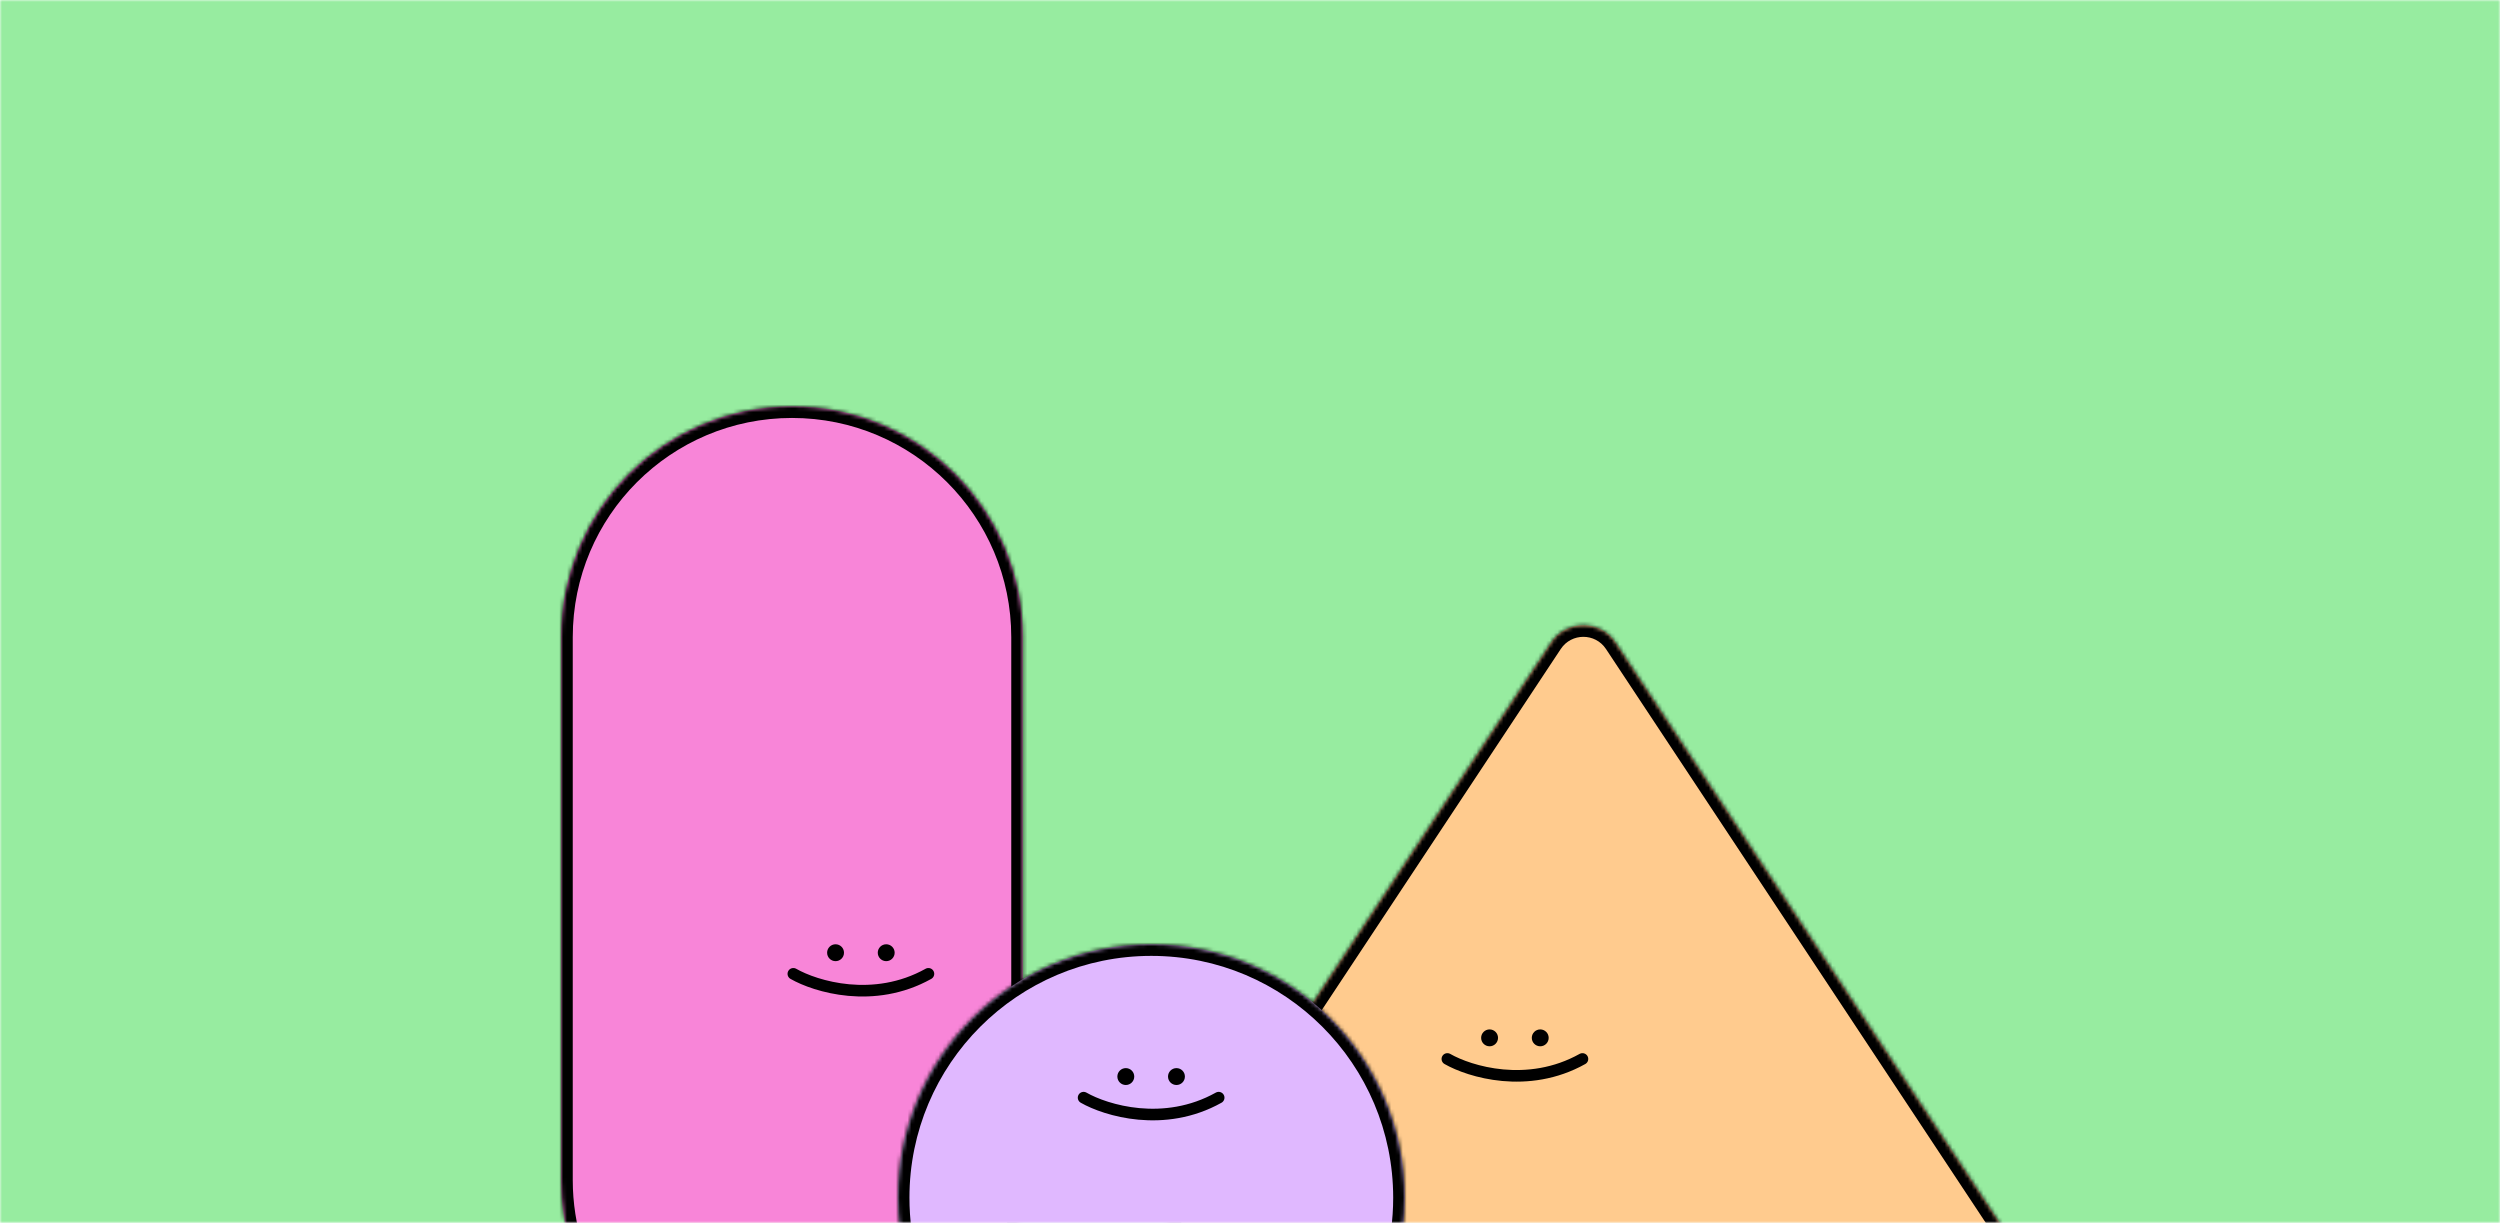 <svg width="646" height="316" viewBox="0 0 646 316" fill="none" xmlns="http://www.w3.org/2000/svg">
<mask id="mask0" mask-type="alpha" maskUnits="userSpaceOnUse" x="0" y="0" width="646" height="316">
<rect width="646" height="316" fill="#C4C4C4"/>
</mask>
<g mask="url(#mask0)">
<rect width="646" height="316" fill="#97ECA0"/>
<mask id="path-3-inside-1" fill="white">
<path fill-rule="evenodd" clip-rule="evenodd" d="M417.481 166.04C413.527 160.066 404.758 160.066 400.804 166.04L301.635 315.869C297.235 322.516 302.002 331.388 309.974 331.388H383.142V422.049C383.142 426.744 386.948 430.549 391.642 430.549H394.642C399.337 430.549 403.142 426.744 403.142 422.049V331.388H414.142V422.049C414.142 426.744 417.948 430.549 422.642 430.549H426.642C431.337 430.549 435.142 426.744 435.142 422.049V331.388H508.311C516.283 331.388 521.05 322.516 516.65 315.869L417.481 166.04Z"/>
</mask>
<path fill-rule="evenodd" clip-rule="evenodd" d="M417.481 166.04C413.527 160.066 404.758 160.066 400.804 166.04L301.635 315.869C297.235 322.516 302.002 331.388 309.974 331.388H383.142V422.049C383.142 426.744 386.948 430.549 391.642 430.549H394.642C399.337 430.549 403.142 426.744 403.142 422.049V331.388H414.142V422.049C414.142 426.744 417.948 430.549 422.642 430.549H426.642C431.337 430.549 435.142 426.744 435.142 422.049V331.388H508.311C516.283 331.388 521.05 322.516 516.65 315.869L417.481 166.04Z" fill="#FFCB8E"/>
<path d="M400.804 166.04L398.302 164.384V164.384L400.804 166.04ZM417.481 166.04L419.983 164.384V164.384L417.481 166.04ZM301.635 315.869L304.137 317.525H304.137L301.635 315.869ZM383.142 331.388H386.142V328.388H383.142V331.388ZM403.142 331.388V328.388H400.142V331.388H403.142ZM414.142 331.388H417.142V328.388H414.142V331.388ZM435.142 331.388V328.388H432.142V331.388H435.142ZM516.65 315.869L519.152 314.213L516.65 315.869ZM403.305 167.696C406.073 163.514 412.212 163.514 414.98 167.696L419.983 164.384C414.842 156.618 403.442 156.618 398.302 164.384L403.305 167.696ZM304.137 317.525L403.305 167.696L398.302 164.384L299.133 314.213L304.137 317.525ZM309.974 328.388C304.393 328.388 301.057 322.178 304.137 317.525L299.133 314.213C293.413 322.855 299.61 334.388 309.974 334.388V328.388ZM383.142 328.388H309.974V334.388H383.142V328.388ZM380.142 331.388V422.049H386.142V331.388H380.142ZM380.142 422.049C380.142 428.4 385.291 433.549 391.642 433.549V427.549C388.605 427.549 386.142 425.087 386.142 422.049H380.142ZM391.642 433.549H394.642V427.549H391.642V433.549ZM394.642 433.549C400.994 433.549 406.142 428.4 406.142 422.049H400.142C400.142 425.087 397.68 427.549 394.642 427.549V433.549ZM406.142 422.049V331.388H400.142V422.049H406.142ZM414.142 328.388H403.142V334.388H414.142V328.388ZM411.142 331.388V422.049H417.142V331.388H411.142ZM411.142 422.049C411.142 428.4 416.291 433.549 422.642 433.549V427.549C419.605 427.549 417.142 425.087 417.142 422.049H411.142ZM422.642 433.549H426.642V427.549H422.642V433.549ZM426.642 433.549C432.994 433.549 438.142 428.4 438.142 422.049H432.142C432.142 425.087 429.68 427.549 426.642 427.549V433.549ZM438.142 422.049V331.388H432.142V422.049H438.142ZM508.311 328.388H435.142V334.388H508.311V328.388ZM514.148 317.524C517.228 322.178 513.891 328.388 508.311 328.388V334.388C518.674 334.388 524.872 322.855 519.152 314.213L514.148 317.524ZM414.98 167.696L514.148 317.524L519.152 314.213L419.983 164.384L414.98 167.696Z" fill="black" mask="url(#path-3-inside-1)"/>
<circle cx="384.908" cy="268.182" r="2.182" fill="black"/>
<circle cx="397.997" cy="268.182" r="2.182" fill="black"/>
<path d="M374 273.636C379.748 276.928 394.777 281.538 408.905 273.636" stroke="black" stroke-width="3" stroke-linecap="round"/>
<mask id="path-8-inside-2" fill="white">
<path fill-rule="evenodd" clip-rule="evenodd" d="M145 164.655C145 131.709 171.709 105 204.655 105C237.602 105 264.311 131.709 264.311 164.655V304.914C264.311 330.317 248.432 352.012 226.058 360.615V392.5C226.058 397.194 222.253 401 217.558 401H217.254C212.559 401 208.754 397.194 208.754 392.5V364.431C207.4 364.523 206.033 364.569 204.655 364.569C202.968 364.569 201.298 364.499 199.646 364.362V392.5C199.646 397.194 195.841 401 191.146 401H190.842C186.147 401 182.342 397.194 182.342 392.5V360.256C160.449 351.42 145 329.971 145 304.914V164.655Z"/>
</mask>
<path fill-rule="evenodd" clip-rule="evenodd" d="M145 164.655C145 131.709 171.709 105 204.655 105C237.602 105 264.311 131.709 264.311 164.655V304.914C264.311 330.317 248.432 352.012 226.058 360.615V392.5C226.058 397.194 222.253 401 217.558 401H217.254C212.559 401 208.754 397.194 208.754 392.5V364.431C207.4 364.523 206.033 364.569 204.655 364.569C202.968 364.569 201.298 364.499 199.646 364.362V392.5C199.646 397.194 195.841 401 191.146 401H190.842C186.147 401 182.342 397.194 182.342 392.5V360.256C160.449 351.42 145 329.971 145 304.914V164.655Z" fill="#F885D8"/>
<path d="M226.058 360.615L224.982 357.815L223.058 358.554V360.615H226.058ZM208.754 364.431H211.754V361.22L208.551 361.438L208.754 364.431ZM199.646 364.362L199.895 361.372L196.646 361.102V364.362H199.646ZM182.342 360.256H185.342V358.232L183.464 357.474L182.342 360.256ZM204.655 102C170.052 102 142 130.052 142 164.655H148C148 133.365 173.365 108 204.655 108V102ZM267.311 164.655C267.311 130.052 239.259 102 204.655 102V108C235.945 108 261.311 133.365 261.311 164.655H267.311ZM267.311 304.914V164.655H261.311V304.914H267.311ZM227.135 363.415C250.629 354.382 267.311 331.6 267.311 304.914H261.311C261.311 329.035 246.235 349.643 224.982 357.815L227.135 363.415ZM223.058 360.615V392.5H229.058V360.615H223.058ZM223.058 392.5C223.058 395.538 220.596 398 217.558 398V404C223.91 404 229.058 398.851 229.058 392.5H223.058ZM217.558 398H217.254V404H217.558V398ZM217.254 398C214.216 398 211.754 395.538 211.754 392.5H205.754C205.754 398.851 210.903 404 217.254 404V398ZM211.754 392.5V364.431H205.754V392.5H211.754ZM204.655 367.569C206.101 367.569 207.535 367.52 208.957 367.424L208.551 361.438C207.264 361.525 205.965 361.569 204.655 361.569V367.569ZM199.398 367.352C201.132 367.496 202.885 367.569 204.655 367.569V361.569C203.051 361.569 201.464 361.503 199.895 361.372L199.398 367.352ZM202.646 392.5V364.362H196.646V392.5H202.646ZM191.146 404C197.497 404 202.646 398.851 202.646 392.5H196.646C196.646 395.538 194.184 398 191.146 398V404ZM190.842 404H191.146V398H190.842V404ZM179.342 392.5C179.342 398.851 184.49 404 190.842 404V398C187.804 398 185.342 395.538 185.342 392.5H179.342ZM179.342 360.256V392.5H185.342V360.256H179.342ZM142 304.914C142 331.236 158.231 353.76 181.219 363.038L183.464 357.474C162.667 349.081 148 328.706 148 304.914H142ZM142 164.655V304.914H148V164.655H142Z" fill="black" mask="url(#path-8-inside-2)"/>
<mask id="path-10-inside-3" fill="white">
<path fill-rule="evenodd" clip-rule="evenodd" d="M331 365.797C350.164 354.369 363 333.433 363 309.5C363 273.325 333.675 244 297.5 244C261.325 244 232 273.325 232 309.5C232 333.015 244.391 353.635 263 365.188V390C263 396.075 267.925 401 274 401H281C287.075 401 292 396.075 292 390V374.772C293.813 374.923 295.648 375 297.5 375C299.013 375 300.513 374.949 302 374.848V390C302 396.075 306.925 401 313 401H320C326.075 401 331 396.075 331 390V365.797Z"/>
</mask>
<path fill-rule="evenodd" clip-rule="evenodd" d="M331 365.797C350.164 354.369 363 333.433 363 309.5C363 273.325 333.675 244 297.5 244C261.325 244 232 273.325 232 309.5C232 333.015 244.391 353.635 263 365.188V390C263 396.075 267.925 401 274 401H281C287.075 401 292 396.075 292 390V374.772C293.813 374.923 295.648 375 297.5 375C299.013 375 300.513 374.949 302 374.848V390C302 396.075 306.925 401 313 401H320C326.075 401 331 396.075 331 390V365.797Z" fill="#E0B8FF"/>
<path d="M331 365.797L329.463 363.22L328 364.093V365.797H331ZM263 365.188H266V363.52L264.582 362.639L263 365.188ZM292 374.772L292.249 371.783L289 371.513V374.772H292ZM302 374.848H305V371.637L301.797 371.855L302 374.848ZM360 309.5C360 332.334 347.757 352.311 329.463 363.22L332.537 368.373C352.57 356.426 366 334.533 366 309.5H360ZM297.5 247C332.018 247 360 274.982 360 309.5H366C366 271.668 335.332 241 297.5 241V247ZM235 309.5C235 274.982 262.982 247 297.5 247V241C259.668 241 229 271.668 229 309.5H235ZM264.582 362.639C246.818 351.611 235 331.934 235 309.5H229C229 334.095 241.964 355.66 261.418 367.737L264.582 362.639ZM260 365.188V390H266V365.188H260ZM260 390C260 397.732 266.268 404 274 404V398C269.582 398 266 394.418 266 390H260ZM274 404H281V398H274V404ZM281 404C288.732 404 295 397.732 295 390H289C289 394.418 285.418 398 281 398V404ZM295 390V374.772H289V390H295ZM297.5 372C295.731 372 293.979 371.927 292.249 371.783L291.751 377.762C293.647 377.92 295.565 378 297.5 378V372ZM301.797 371.855C300.378 371.951 298.945 372 297.5 372V378C299.08 378 300.649 377.946 302.203 377.841L301.797 371.855ZM299 374.848V390H305V374.848H299ZM299 390C299 397.732 305.268 404 313 404V398C308.582 398 305 394.418 305 390H299ZM313 404H320V398H313V404ZM320 404C327.732 404 334 397.732 334 390H328C328 394.418 324.418 398 320 398V404ZM334 390V365.797H328V390H334Z" fill="black" mask="url(#path-10-inside-3)"/>
<circle cx="290.908" cy="278.182" r="2.182" fill="black"/>
<circle cx="303.997" cy="278.182" r="2.182" fill="black"/>
<path d="M280 283.636C285.748 286.928 300.777 291.538 314.905 283.636" stroke="black" stroke-width="3" stroke-linecap="round"/>
<circle cx="215.908" cy="246.182" r="2.182" fill="black"/>
<circle cx="228.997" cy="246.182" r="2.182" fill="black"/>
<path d="M205 251.636C210.748 254.928 225.777 259.538 239.905 251.636" stroke="black" stroke-width="3" stroke-linecap="round"/>
</g>
</svg>
